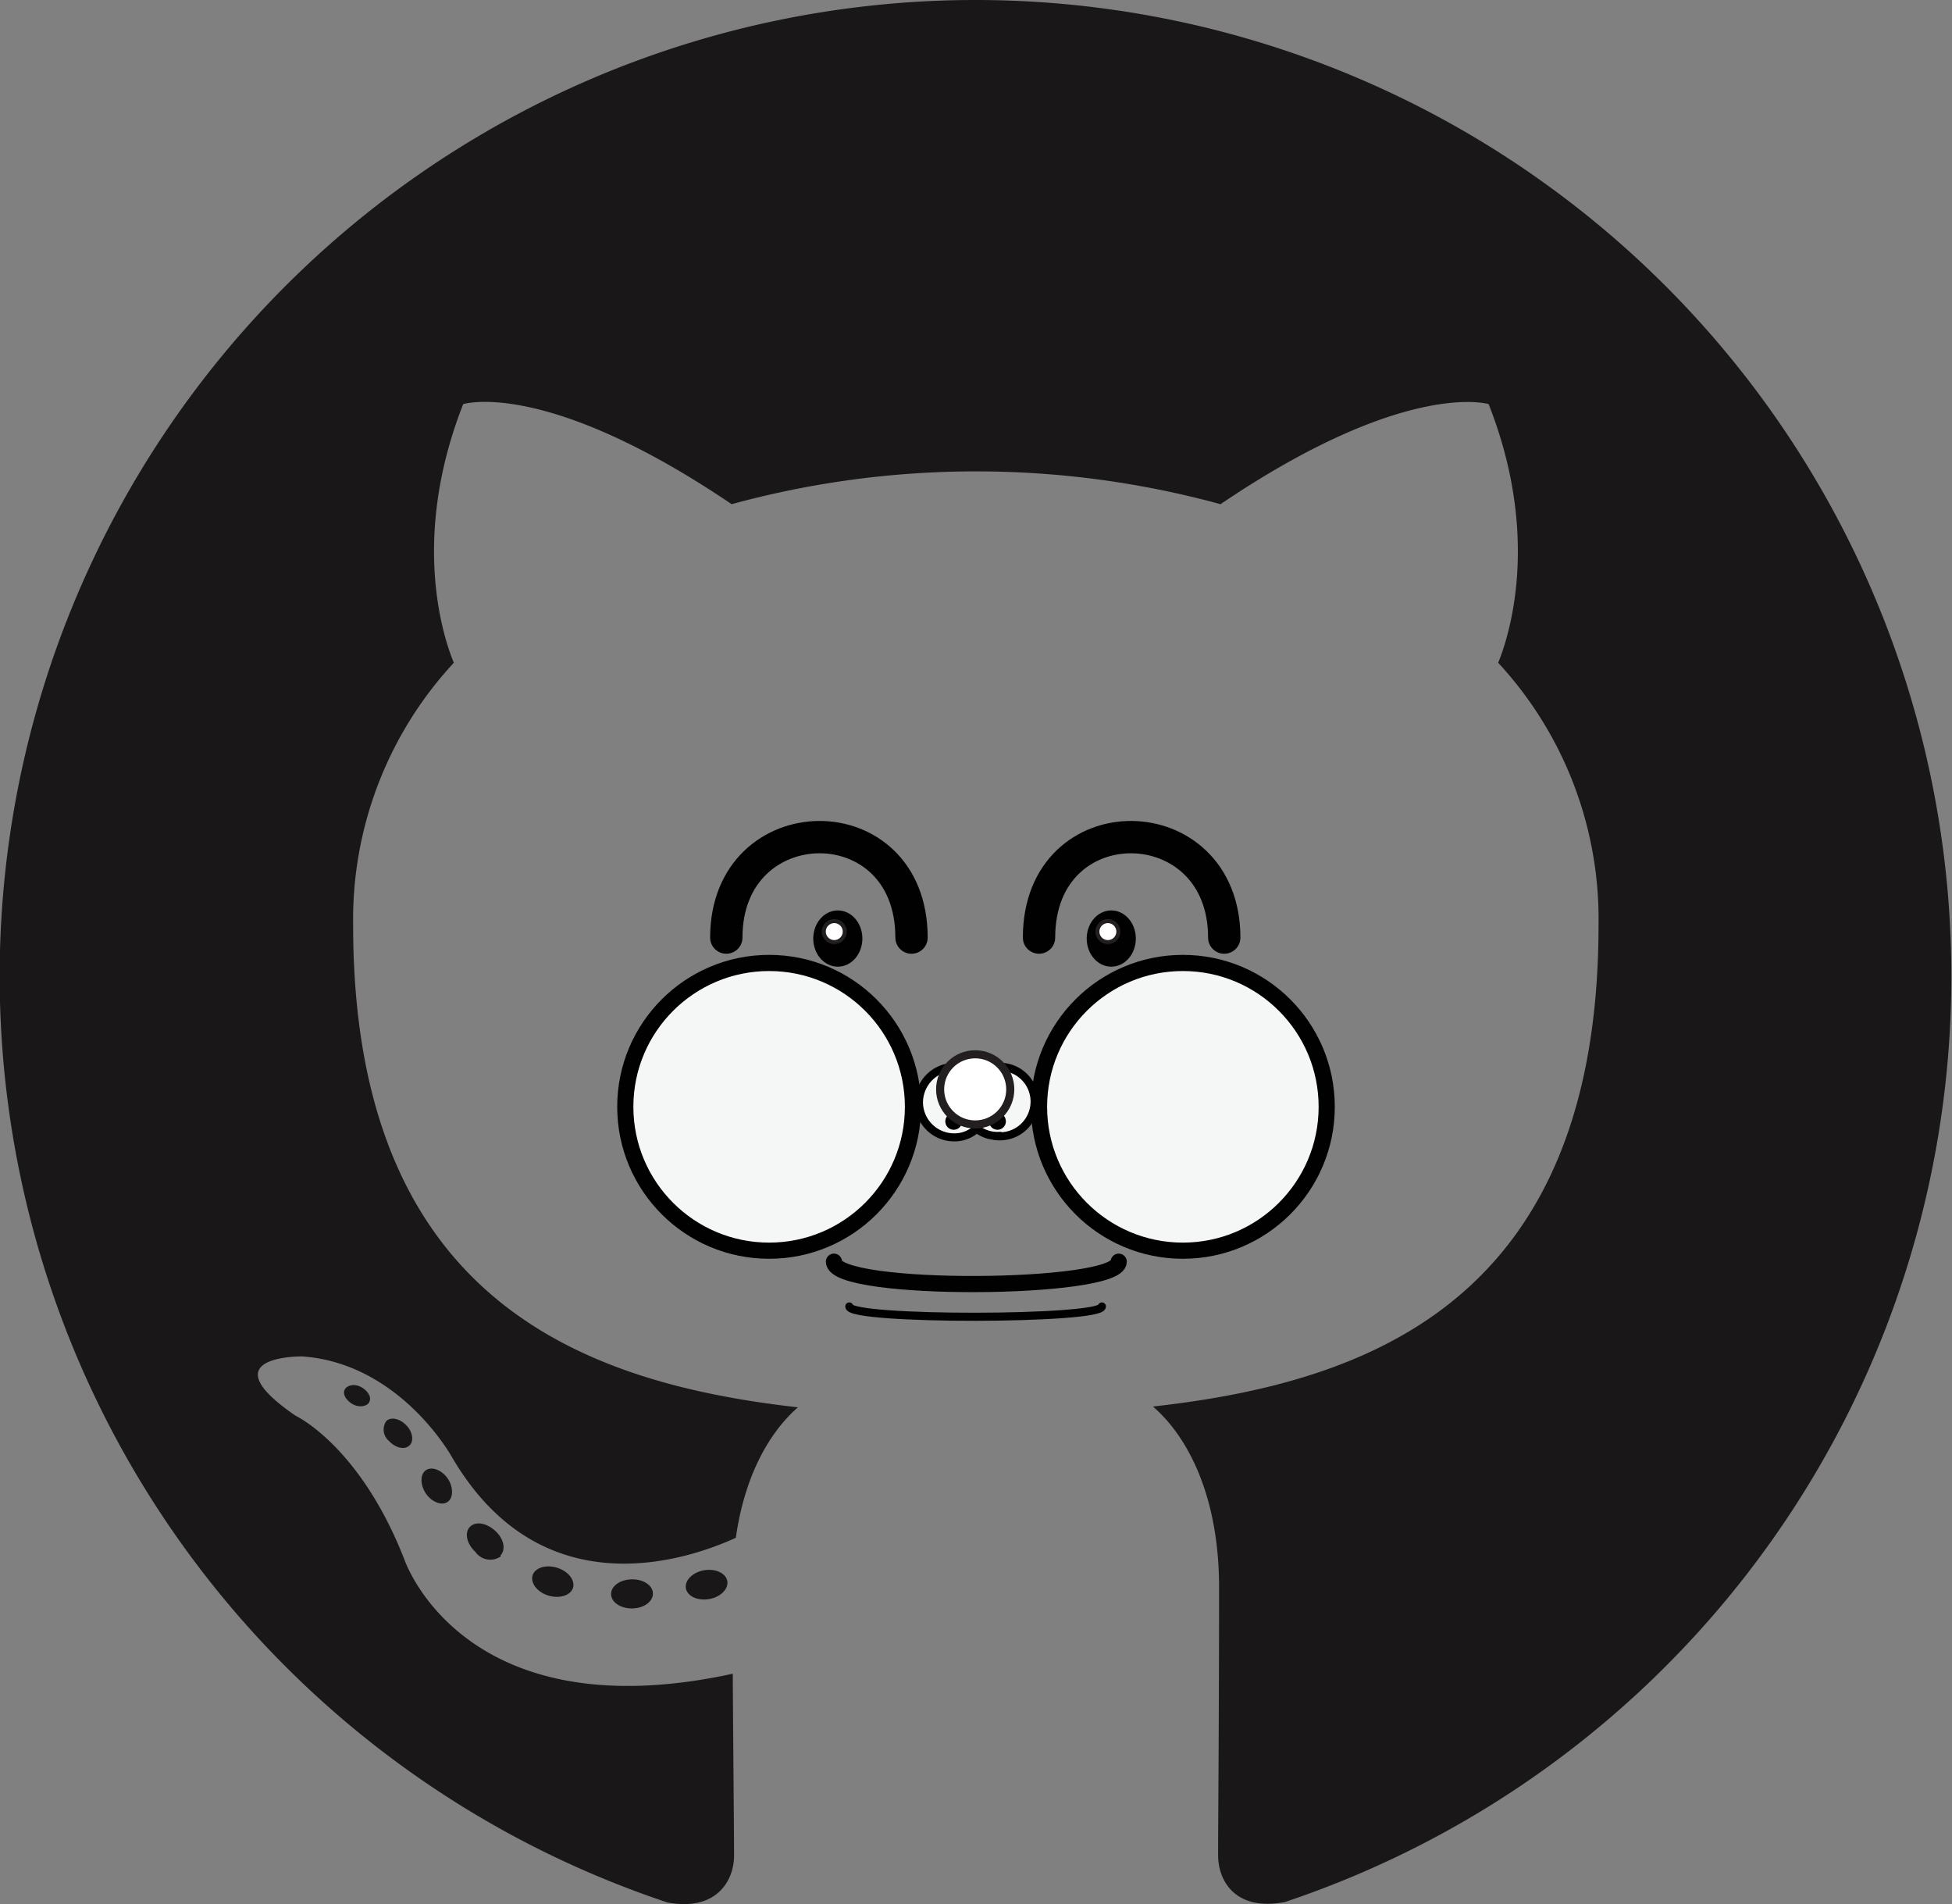 <svg xmlns="http://www.w3.org/2000/svg" viewBox="0 0 120.78 117.79"><rect x="0" y="0" width="120.78" height="117.79" fill="#808080" stroke="none"/><defs><style>.cls-1{fill:#010101;}.cls-2,.cls-5{fill:#fff;stroke:#231f20;}.cls-2,.cls-4,.cls-5{stroke-miterlimit:10;}.cls-2{stroke-width:0.25px;}.cls-3,.cls-4{fill:#f5f6f6;}.cls-3,.cls-4,.cls-6,.cls-7,.cls-8{stroke:#010101;}.cls-3,.cls-6,.cls-7,.cls-8{stroke-linecap:round;}.cls-4,.cls-5,.cls-7{stroke-width:0.5px;}.cls-6,.cls-7,.cls-8{fill:none;}.cls-8{stroke-width:2px;}.cls-10,.cls-9{fill:#191717;}.cls-9{fill-rule:evenodd;}</style></defs><title>Asset 1</title><g id="Layer_2" data-name="Layer 2"><g id="Layer_1-2" data-name="Layer 1"><g id="Left_Eye" data-name="Left Eye"><ellipse class="cls-1" cx="68.76" cy="58.06" rx="1.52" ry="1.74"/><circle class="cls-2" cx="68.55" cy="57.63" r="0.65"/></g><g id="Right_Eye" data-name="Right Eye"><ellipse class="cls-1" cx="51.84" cy="58.06" rx="1.52" ry="1.74"/><circle class="cls-2" cx="51.62" cy="57.63" r="0.65"/></g><circle class="cls-3" cx="47.59" cy="68.47" r="8.9"/><circle class="cls-3" cx="73.19" cy="68.47" r="8.9"/><g id="Nose"><path class="cls-4" d="M61.72,70.27a2,2,0,0,1-1.21-.39l-.18,0-.08.09a2,2,0,0,1-1.22.39,2.18,2.18,0,0,1-2.17-2.17A2.21,2.21,0,0,1,59,66a2,2,0,0,1,1.22.39l.13.08.13-.08A2,2,0,0,1,61.72,66a2.15,2.15,0,1,1,0,4.29Z"/><g id="Nostrils"><g id="Ellipse_29" data-name="Ellipse 29"><circle class="cls-1" cx="59.01" cy="69.37" r="0.52"/></g><g id="Ellipse_30" data-name="Ellipse 30"><circle class="cls-1" cx="61.72" cy="69.37" r="0.52"/></g></g><circle class="cls-5" cx="60.34" cy="67.39" r="2.17"/></g><g id="Lips"><path id="Path_12" data-name="Path 12" class="cls-6" d="M69.22,78.05c0,1.78-17.62,1.91-17.62,0"/><path id="Path_13" data-name="Path 13" class="cls-7" d="M68.18,80.82c0,.83-15.63.87-15.63,0"/></g><path id="Path_14" data-name="Path 14" class="cls-8" d="M56.4,58c0-8.37-11.46-8.2-11.46,0"/><path id="Path_16" data-name="Path 16" class="cls-8" d="M64.29,58c0-8.37,11.46-8.2,11.46,0"/><path class="cls-9" d="M60.39,0A60.39,60.39,0,0,0,41.3,117.69c3,.56,4.12-1.31,4.12-2.91,0-1.44-.05-6.19-.08-11.24C28.54,107.19,25,96.42,25,96.42c-2.75-7-6.71-8.84-6.71-8.84-5.48-3.75.41-3.67.41-3.67,6.07.43,9.26,6.22,9.26,6.22,5.39,9.23,14.13,6.57,17.57,5,.55-3.9,2.11-6.56,3.84-8.07C36,85.55,21.85,80.37,21.85,57.23A23.35,23.35,0,0,1,28.08,41c-.63-1.52-2.7-7.66.58-16,0,0,5.07-1.62,16.61,6.19a57.36,57.36,0,0,1,30.25,0C87,23.42,92.11,25,92.11,25c3.28,8.32,1.22,14.46.59,16a23.34,23.34,0,0,1,6.21,16.21c0,23.2-14.12,28.3-27.57,29.8,2.16,1.87,4.09,5.55,4.09,11.18,0,8.08-.06,14.59-.06,16.57,0,1.61,1.08,3.49,4.14,2.9A60.39,60.39,0,0,0,60.39,0Z"/><path class="cls-10" d="M22.87,86.7c-.13.3-.6.39-1,.19s-.69-.61-.55-.91.61-.39,1-.19.69.61.54.91Z"/><path class="cls-10" d="M25.32,89.43c-.29.27-.85.14-1.24-.28a.92.92,0,0,1-.17-1.25c.3-.27.84-.14,1.24.28s.47,1,.17,1.25Z"/><path class="cls-10" d="M27.7,92.91c-.37.26-1,0-1.35-.52s-.37-1.18,0-1.44,1,0,1.35.51.37,1.19,0,1.45Z"/><path class="cls-10" d="M31,96.27A1.13,1.13,0,0,1,29.41,96c-.53-.49-.68-1.18-.34-1.54s1-.27,1.56.23.68,1.18.33,1.54Z"/><path class="cls-10" d="M35.46,98.22c-.15.47-.82.69-1.51.49s-1.13-.76-1-1.24.82-.7,1.51-.49,1.13.76,1,1.24Z"/><path class="cls-10" d="M40.4,98.58c0,.5-.56.91-1.28.92s-1.3-.38-1.31-.88.56-.91,1.29-.92,1.3.39,1.3.88Z"/><path class="cls-10" d="M45,97.8c.09.49-.41,1-1.12,1.12s-1.35-.17-1.44-.66.42-1,1.12-1.12,1.35.17,1.44.66Z"/></g></g></svg>